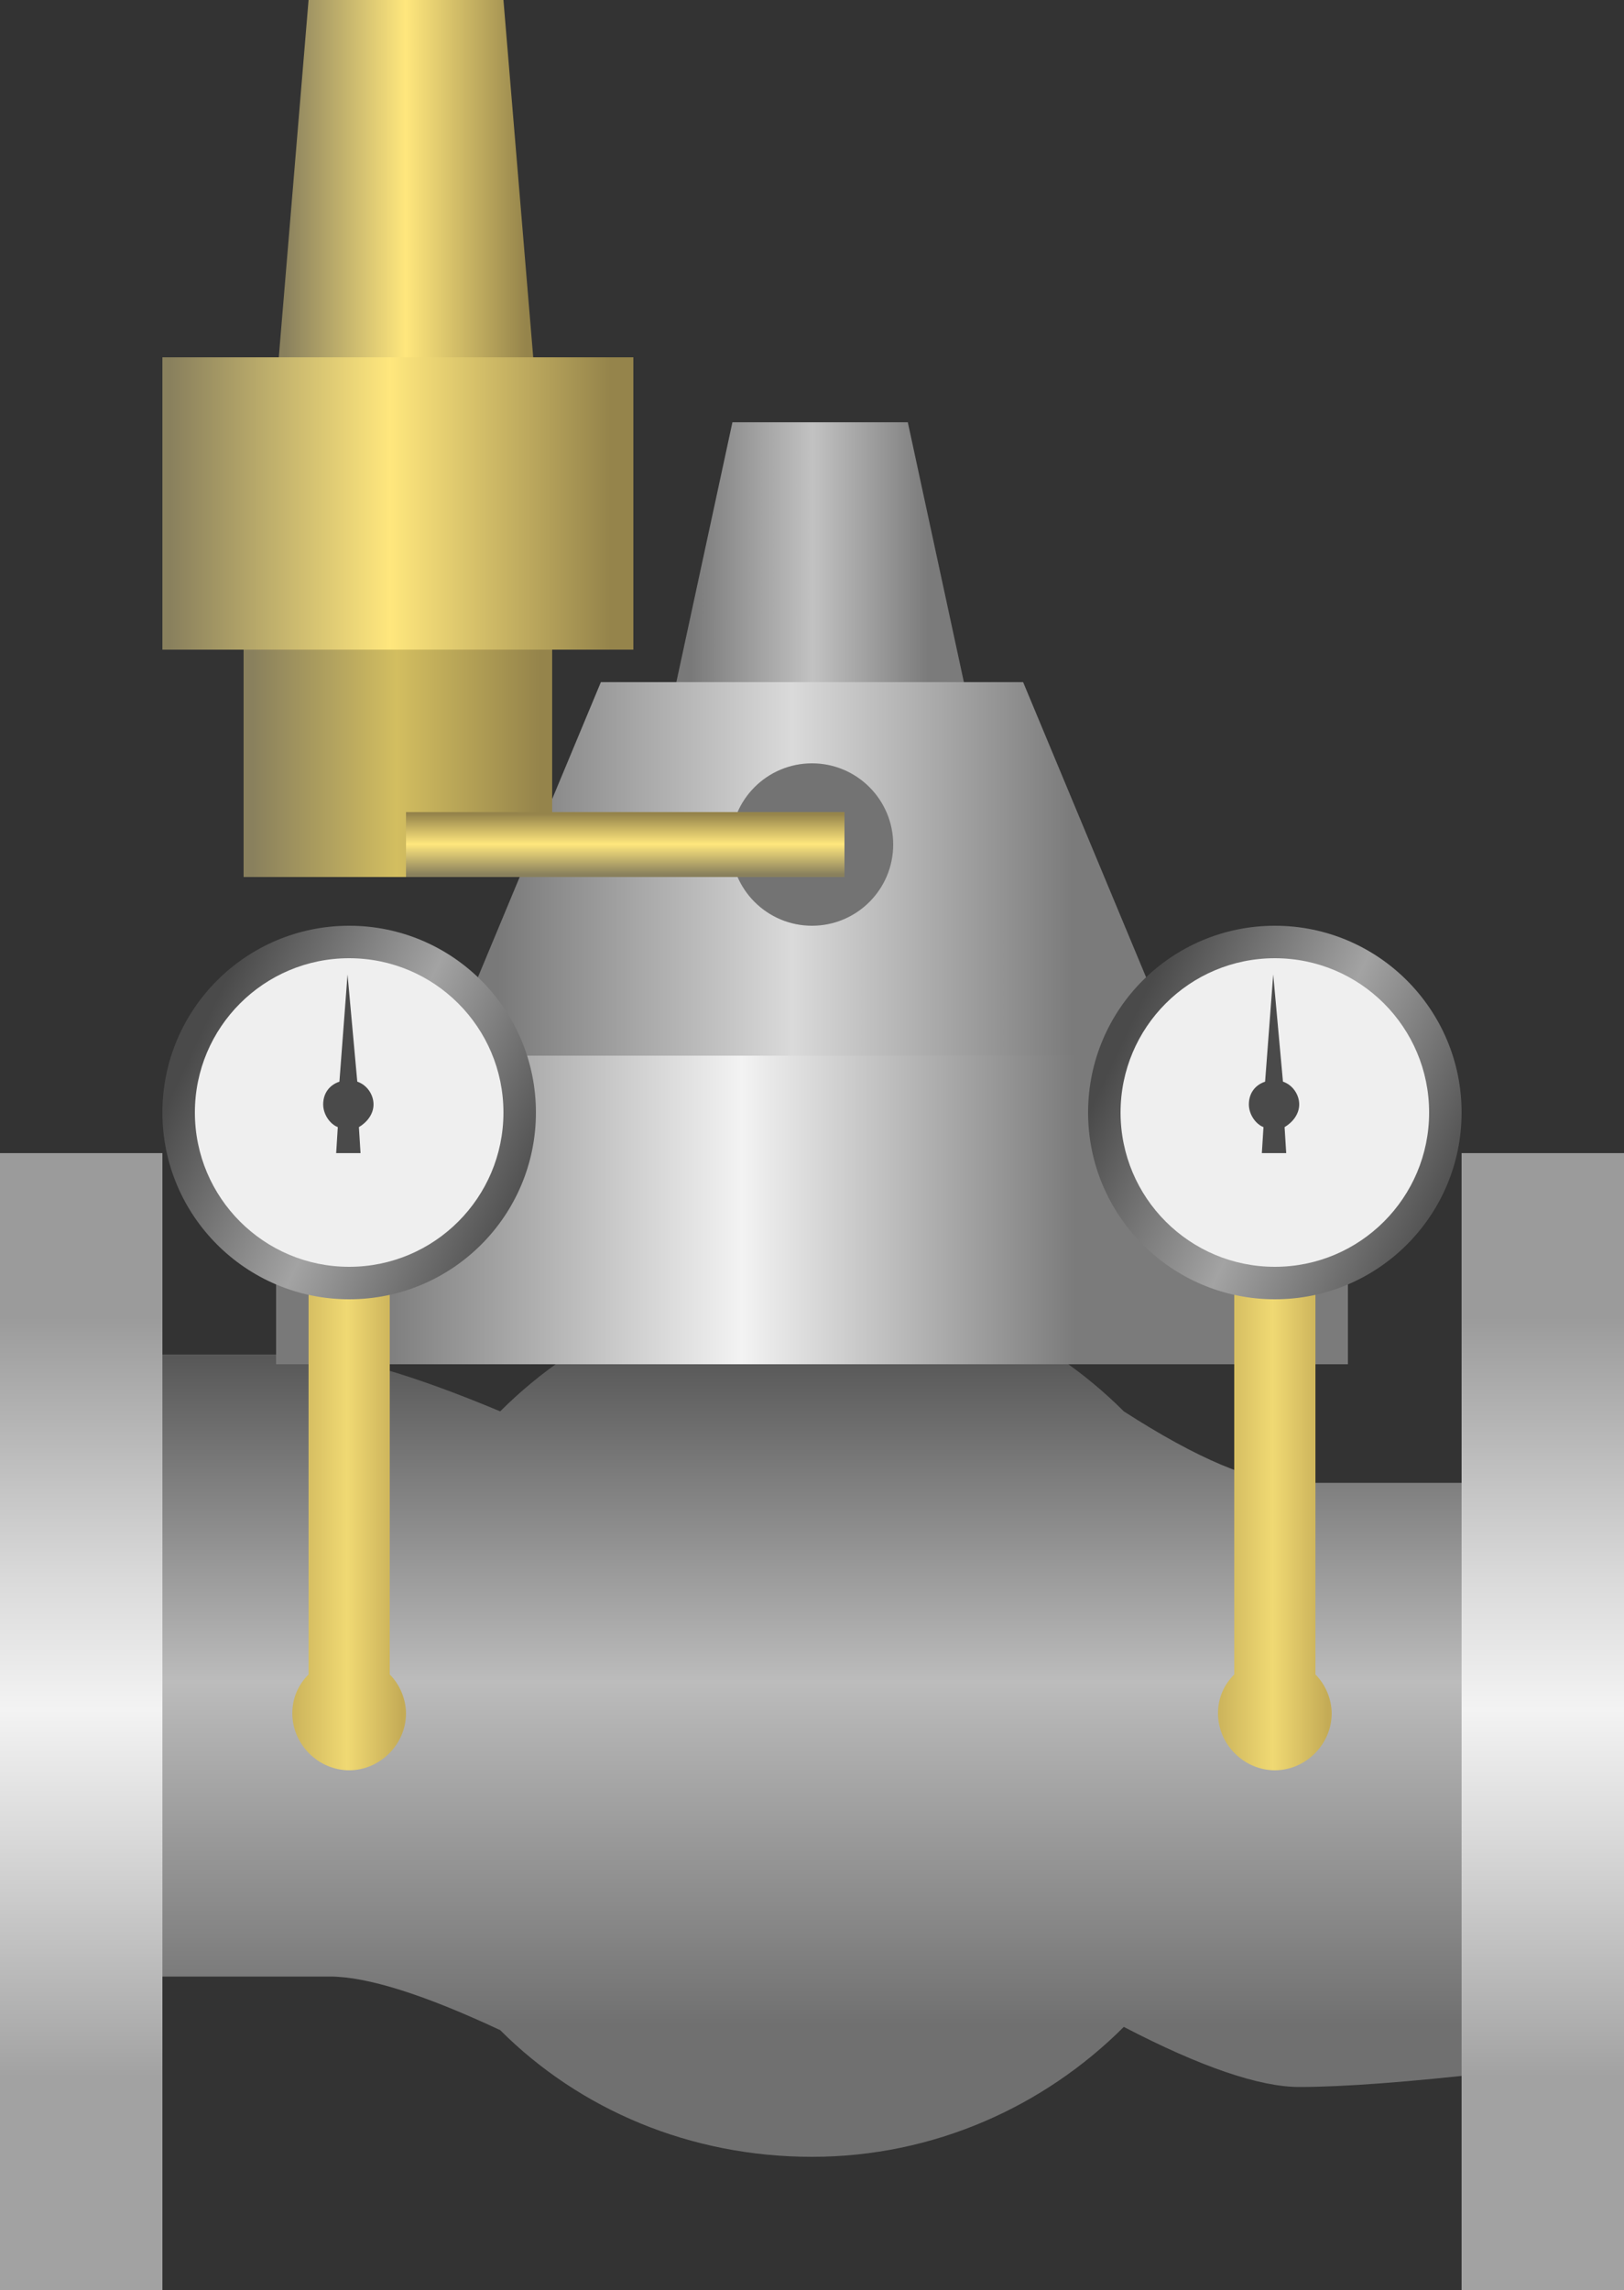 <svg xmlns="http://www.w3.org/2000/svg" viewBox="0 0 100 141">
    <rect x="0" y="0" width="100" height="141" fill="#333333" stroke="none"/>
    <linearGradient id="valveA_a" gradientUnits="userSpaceOnUse" x1="-1808.959" y1="-945.291" x2="-1808.959" y2="-946.06" gradientTransform="matrix(85 0 0 54 153811 51171)">
        <stop offset="0" stop-color="#707070"/>
        <stop offset=".516" stop-color="#bcbcbc"/>
        <stop offset="1" stop-color="#585858"/>
    </linearGradient>
    <path d="M30.8 125c-4.7-2.2-8.2-3.3-10.5-3.3H7V83.4h11.4c2.8 0 6.9 1.2 12.4 3.5 4.9-4.9 11.7-8 19.2-8s14.3 3.1 19.2 8c4.5 2.9 8 4.4 10.5 4.4H92v36.3c-5.3.6-9.3.9-12 .9-2.4 0-6-1.2-10.8-3.7-4.9 4.9-11.7 8-19.2 8s-14.3-2.9-19.2-7.8z" fill="url(#valveA_a)"/>
    <linearGradient id="valveA_b" gradientUnits="userSpaceOnUse" x1="-1647.4" y1="-945.972" x2="-1647.4" y2="-945.312" gradientTransform="matrix(10 0 0 70 16479 66299)">
        <stop offset="0" stop-color="#9b9b9b"/>
        <stop offset=".339" stop-color="#d9d9d9"/>
        <stop offset=".516" stop-color="#f3f3f3"/>
        <stop offset=".686" stop-color="#d9d9d9"/>
        <stop offset="1" stop-color="#a2a2a2"/>
    </linearGradient>
    <path fill="url(#valveA_b)" d="M0 71h10v70H0z"/>
    <linearGradient id="valveA_c" gradientUnits="userSpaceOnUse" x1="-1734.552" y1="-945.921" x2="-1733.783" y2="-945.921" gradientTransform="matrix(19 0 0 19 32999 18008)">
        <stop offset="0" stop-color="#797979"/>
        <stop offset=".514" stop-color="#c2c2c2"/>
        <stop offset="1" stop-color="#7b7b7b"/>
    </linearGradient>
    <path fill="url(#valveA_c)" d="M45.1 26h10.8L60 45H41z"/>
    <linearGradient id="valveA_d" gradientUnits="userSpaceOnUse" x1="-1791.116" y1="-945.833" x2="-1790.347" y2="-945.833" gradientTransform="matrix(46 0 0 24 82422 22754)">
        <stop offset="0" stop-color="#797979"/>
        <stop offset=".512" stop-color="#dadada"/>
        <stop offset="1" stop-color="#7b7b7b"/>
    </linearGradient>
    <path fill="url(#valveA_d)" d="M37 42h26l10 24H27z"/>
    <linearGradient id="valveA_e" gradientUnits="userSpaceOnUse" x1="-1647.4" y1="-945.972" x2="-1647.4" y2="-945.312" gradientTransform="matrix(10 0 0 70 16569 66299)">
        <stop offset="0" stop-color="#9b9b9b"/>
        <stop offset=".339" stop-color="#d9d9d9"/>
        <stop offset=".516" stop-color="#f3f3f3"/>
        <stop offset=".686" stop-color="#d9d9d9"/>
        <stop offset="1" stop-color="#a2a2a2"/>
    </linearGradient>
    <path fill="url(#valveA_e)" d="M90 71h10v70H90z"/>
    <linearGradient id="valveA_f" gradientUnits="userSpaceOnUse" x1="-1803.178" y1="-945.921" x2="-1802.518" y2="-945.921" gradientTransform="matrix(66 0 0 19 119032 18047)">
        <stop offset="0" stop-color="#797979"/>
        <stop offset=".525" stop-color="#f3f3f3"/>
        <stop offset="1" stop-color="#7b7b7b"/>
    </linearGradient>
    <path fill="url(#valveA_f)" d="M17 65h66v19H17z"/>
    <linearGradient id="valveA_g" gradientUnits="userSpaceOnUse" x1="-1569.422" y1="-945.716" x2="-1568.45" y2="-945.716" gradientTransform="matrix(7 0 0 37 11061 35082)">
        <stop offset="0" stop-color="#cbb35b"/>
        <stop offset=".501" stop-color="#f0d973"/>
        <stop offset="1" stop-color="#c4ab56"/>
    </linearGradient>
    <path d="M81 103.1c.6.6 1 1.5 1 2.4 0 1.9-1.6 3.5-3.5 3.5s-3.5-1.6-3.5-3.5c0-1 .4-1.8 1-2.4V72h5v31.1z" fill="url(#valveA_g)"/>
    <linearGradient id="valveA_h" gradientUnits="userSpaceOnUse" x1="-1569.422" y1="-945.716" x2="-1568.45" y2="-945.716" gradientTransform="matrix(7 0 0 37 11004 35082)">
        <stop offset="0" stop-color="#cbb35b"/>
        <stop offset=".501" stop-color="#f0d973"/>
        <stop offset="1" stop-color="#c4ab56"/>
    </linearGradient>
    <path d="M24 103.1c.6.6 1 1.5 1 2.4 0 1.9-1.6 3.5-3.5 3.5s-3.5-1.6-3.5-3.5c0-1 .4-1.8 1-2.4V72h5v31.1z" fill="url(#valveA_h)"/>
    <linearGradient id="valveA_i" gradientUnits="userSpaceOnUse" x1="-1716.534" y1="-945.833" x2="-1715.604" y2="-945.833" gradientTransform="matrix(16 0 0 24 27482 22712)">
        <stop offset="0" stop-color="#89805d"/>
        <stop offset=".501" stop-color="#ffe77d"/>
        <stop offset="1" stop-color="#95844b"/>
    </linearGradient>
    <path fill="url(#valveA_i)" d="M19 0h12l2 24H17z"/>
    <circle cx="50" cy="52" r="5" fill="#737373"/>
    <linearGradient id="valveA_j" gradientUnits="userSpaceOnUse" x1="-1734.603" y1="-945.944" x2="-1733.673" y2="-945.944" gradientTransform="matrix(19 0 0 18 32973 17072)">
        <stop offset="0" stop-color="#89805d"/>
        <stop offset=".501" stop-color="#d3be60"/>
        <stop offset="1" stop-color="#95844b"/>
    </linearGradient>
    <path fill="url(#valveA_j)" d="M15 36h19v18H15z"/>
    <linearGradient id="valveA_k" gradientUnits="userSpaceOnUse" x1="-1762.685" y1="-947.035" x2="-1762.685" y2="-947.965" gradientTransform="matrix(27 0 0 4 47631 3842)">
        <stop offset="0" stop-color="#89805d"/>
        <stop offset=".501" stop-color="#ffe77d"/>
        <stop offset="1" stop-color="#95844b"/>
    </linearGradient>
    <path fill="url(#valveA_k)" d="M25 50h27v4H25z"/>
    <linearGradient id="valveA_l" gradientUnits="userSpaceOnUse" x1="-1767.833" y1="-945.944" x2="-1766.904" y2="-945.944" gradientTransform="matrix(29 0 0 18 51278 17058)">
        <stop offset="0" stop-color="#89805d"/>
        <stop offset=".501" stop-color="#ffe77d"/>
        <stop offset="1" stop-color="#95844b"/>
    </linearGradient>
    <path fill="url(#valveA_l)" d="M10 22h29v18H10z"/>
    <g transform="translate(67 57)">
        <linearGradient id="valveA_m" gradientUnits="userSpaceOnUse" x1="-1885.3" y1="-946.04" x2="-1884.397" y2="-945.615" gradientTransform="matrix(23 0 0 23 43364 21766)">
            <stop offset="0" stop-color="#4a4a4a"/>
            <stop offset=".499" stop-color="#a3a3a3"/>
            <stop offset="1" stop-color="#4a4a4a"/>
        </linearGradient>
        <circle cx="11.5" cy="11.5" r="11.5" fill="url(#valveA_m)"/>
        <circle cx="11.5" cy="11.5" r="9.5" fill="#efefef"/>
        <path d="M12 9.6c.6.2 1 .8 1 1.4s-.4 1.1-.9 1.4l.1 1.6h-1.5l.1-1.6c-.5-.2-.9-.8-.9-1.4 0-.7.4-1.2 1-1.4l.5-6.6.6 6.6z" fill="#4a4a4a"/>
    </g>
    <g transform="translate(10 57)">
        <linearGradient id="valveA_n" gradientUnits="userSpaceOnUse" x1="-1771.3" y1="-946.04" x2="-1770.397" y2="-945.615" gradientTransform="matrix(23 0 0 23 40742 21766)">
            <stop offset="0" stop-color="#4a4a4a"/>
            <stop offset=".499" stop-color="#a3a3a3"/>
            <stop offset="1" stop-color="#4a4a4a"/>
        </linearGradient>
        <circle cx="11.5" cy="11.5" r="11.5" fill="url(#valveA_n)"/>
        <circle cx="11.5" cy="11.5" r="9.5" fill="#efefef"/>
        <path d="M12 9.6c.6.2 1 .8 1 1.4s-.4 1.1-.9 1.4l.1 1.6h-1.5l.1-1.6c-.5-.2-.9-.8-.9-1.4 0-.7.4-1.2 1-1.4l.5-6.6.6 6.6z" fill="#4a4a4a"/>
    </g>
</svg>
